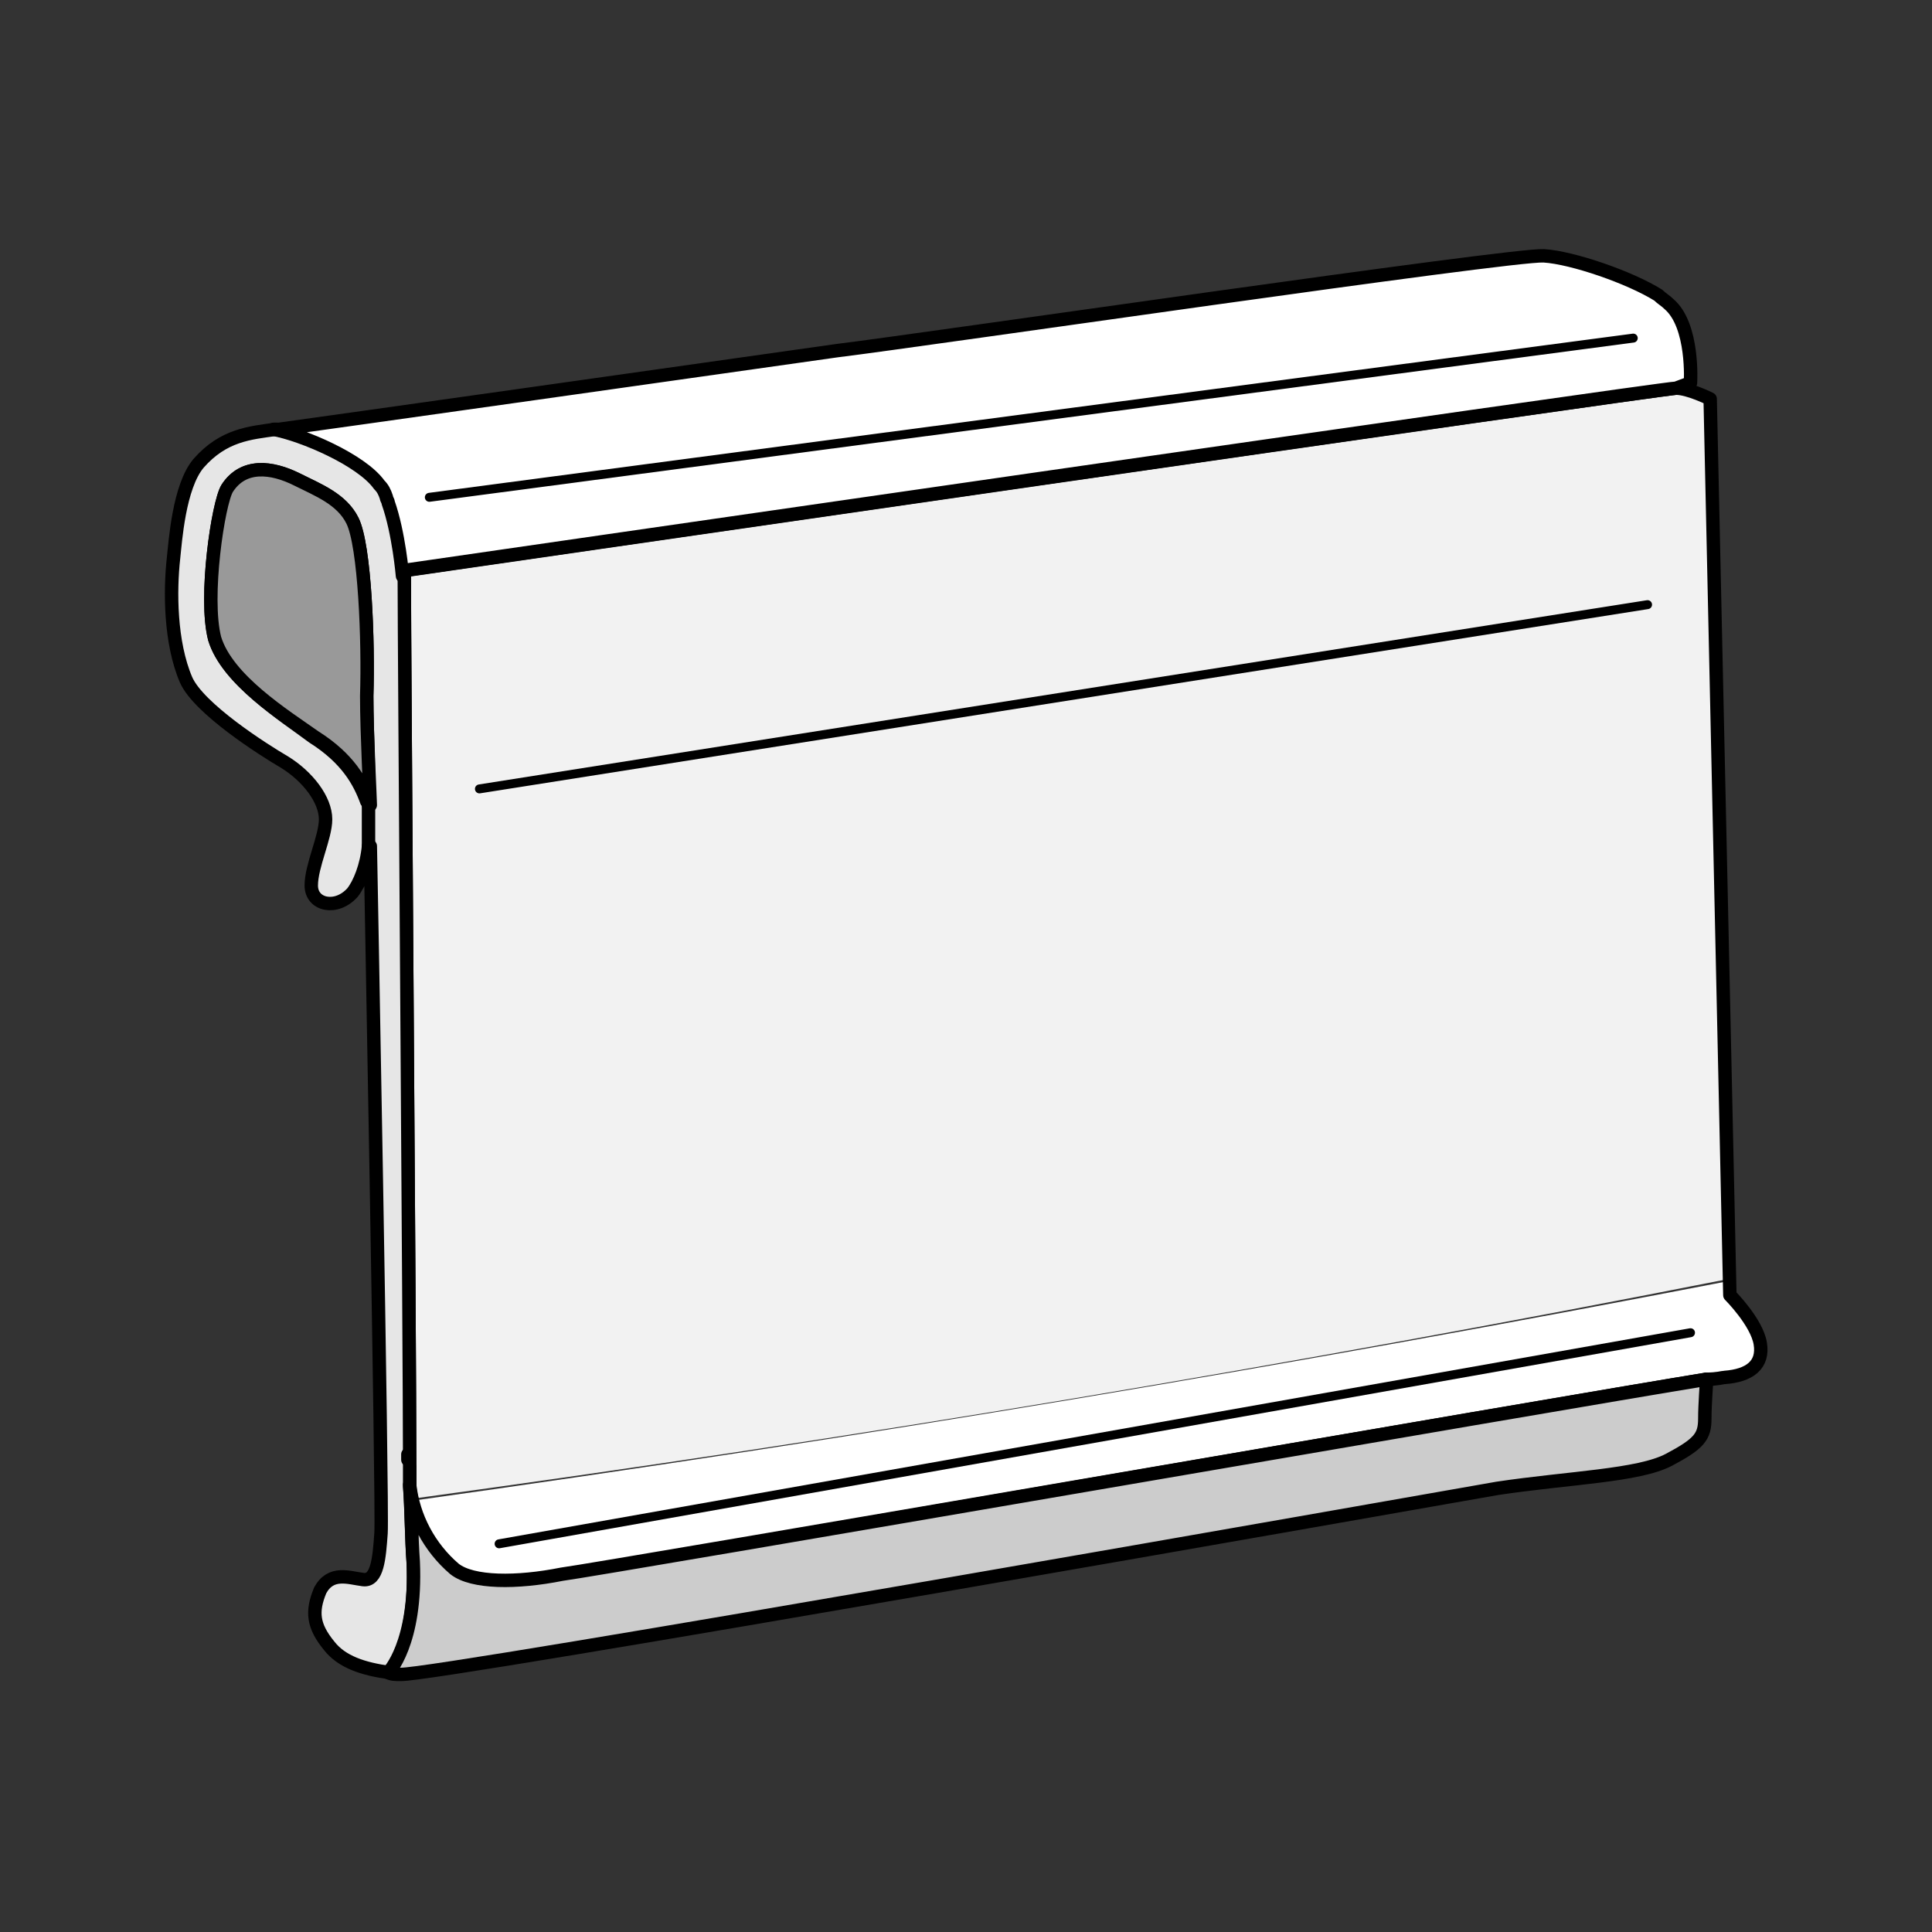 <?xml version="1.0" encoding="utf-8"?>
<!-- Generator: Adobe Illustrator 21.1.0, SVG Export Plug-In . SVG Version: 6.00 Build 0)  -->
<svg version="1.1" id="Layer_1" xmlns="http://www.w3.org/2000/svg" xmlns:xlink="http://www.w3.org/1999/xlink" x="0px" y="0px"
	 width="108px" height="108px" viewBox="0 0 108 108" style="enable-background:new 0 0 108 108;" xml:space="preserve">
<rect x="0" y="0" width="108" height="108" fill="#333333" stroke="none"/>
<style type="text/css">
	.st0{fill:#F2F2F2;}
	.st1{fill:#FFFFFF;}
	.st2{fill:none;stroke:#000000;stroke-width:0.75;stroke-linecap:round;stroke-linejoin:round;stroke-miterlimit:10;}
	.st3{fill:#E6E6E6;stroke:#000000;stroke-width:0.75;stroke-linecap:round;stroke-linejoin:round;stroke-miterlimit:10;}
	.st4{fill:#FFFFFF;stroke:#000000;stroke-width:0.75;stroke-linecap:round;stroke-linejoin:round;stroke-miterlimit:10;}
	.st5{fill:#999999;stroke:#000000;stroke-width:0.75;stroke-linecap:round;stroke-linejoin:round;stroke-miterlimit:10;}
	.st6{fill:#CCCCCC;stroke:#000000;stroke-width:0.75;stroke-linecap:round;stroke-linejoin:round;stroke-miterlimit:10;}
	.st7{fill:none;stroke:#000000;stroke-width:0.5;stroke-linecap:round;stroke-linejoin:round;stroke-miterlimit:10;}
</style>
<g>
	<path class="st0" d="M95.6,22.3c0,0-1.2-0.6-1.9-0.6S22.5,31.9,22.5,31.9s0,0.1,0,0.3c0,4,0.3,43.4,0.3,49.4c0,0.1,0,0.3,0,0.4
		c0,0.3,0,0.7,0,1.1c0,0,0,0,0,0c0,0.2,0.1,0.5,0.1,0.7c25-3.4,49.4-7.5,73.7-12.3L95.6,22.3z"/>
	<path class="st1" d="M96.7,72.5l0-0.9C72.4,76.3,48,80.4,23,83.9c0.3,1.6,1.2,3,2.4,4c1,0.8,3.5,0.8,6,0.3c2.3-0.4,56-9.7,64-11
		c0.5-0.1,0.9-0.1,1-0.1c1.4-0.1,2.2-0.7,2-1.8C98.2,73.9,96.7,72.5,96.7,72.5z"/>
	<path class="st2" d="M96.4,77c-0.1,0-0.4,0.1-1,0.1c-8,1.3-61.7,10.6-64,11c-2.5,0.4-5,0.5-6-0.3c-1.5-1.2-2.3-2.8-2.5-4.7
		c0,0,0,0,0,0c0-0.4,0-0.8,0-1.1c0-0.2,0-0.3,0-0.4c0-6.1-0.3-45.4-0.3-49.4c0-0.2,0-0.3,0-0.3S93,21.7,93.7,21.7s1.9,0.6,1.9,0.6
		l1.1,50.1c0,0,1.5,1.5,1.7,2.7C98.6,76.3,97.8,76.9,96.4,77z"/>
	<path class="st2" d="M22.9,83.1c0-0.3,0-0.5,0-0.8V82C22.8,82.3,22.9,82.7,22.9,83.1z"/>
	<path class="st2" d="M20.7,45C20.7,45,20.7,45,20.7,45"/>
	<path class="st2" d="M20.6,45c0.1,0.6,0.1,1.5-0.1,2.4"/>
	<path class="st3" d="M23.1,87.4c-0.1-1.3-0.1-3-0.2-4.3c0,0,0,0,0,0c0-0.3,0-0.5,0-0.8V82c0-0.2,0-0.3,0-0.4
		c0-6.1-0.3-45.4-0.3-49.4h0c0,0-0.2-2.4-0.8-4.1c0-0.1-0.1-0.2-0.1-0.3c-0.1-0.3-0.2-0.5-0.4-0.7c-1-1.4-4.3-2.8-5.9-3.1h0
		c-1.4,0.2-2.9,0.3-4.3,1.9c-1.1,1.3-1.3,4.4-1.4,5.3C9.5,33,9.5,35.9,10.4,38c0.7,1.6,4.3,3.9,5.5,4.6c1.3,0.8,2.3,2.1,2.3,3.2
		c0,1-0.8,2.6-0.8,3.7c0,1.1,1.4,1.4,2.3,0.4c0.4-0.5,0.8-1.5,0.9-2.6l0.1,0c0,0,0.7,37,0.6,38.4c-0.1,1.4-0.2,2.7-1,2.6
		c-0.8-0.1-1.8-0.5-2.4,0.6c-0.5,1.2-0.4,2,0.5,3.1c0.7,0.9,1.9,1.3,3.4,1.5C21.7,93.6,23.3,92,23.1,87.4z M20.6,45
		c0-0.1,0-0.2-0.1-0.2c-0.4-1.1-1.1-2.4-3-3.6C15.9,40,12.7,38,12,35.7c-0.6-2.3,0.2-7.6,0.7-8.4c0.9-1.4,2.5-1.2,3.9-0.5
		c1.2,0.6,2.5,1.1,3.1,2.3c0.7,1.4,0.9,6.8,0.8,9.8C20.5,41,20.7,44.7,20.6,45L20.6,45z"/>
	<path class="st4" d="M94.5,21.4l-0.8,0.3c-0.8,0-71.2,10.2-71.2,10.2s0,0.1,0,0.3h0c0,0-0.2-2.4-0.8-4.1c0-0.1-0.1-0.2-0.1-0.3
		c-0.1-0.3-0.2-0.5-0.4-0.7c-1-1.4-4.3-2.8-5.9-3.1c0.1,0,0.2,0,0.3,0c1.5-0.2,26.3-3.7,31.2-4.4c4.9-0.6,37.7-5.4,39.5-5.3
		c1.6,0.1,4.8,1.2,6.4,2.2c0.2,0.2,0.4,0.3,0.6,0.5C94.7,18.2,94.5,21.4,94.5,21.4z"/>
	<path class="st5" d="M20.7,45L20.7,45c-0.1-0.1-0.1-0.2-0.1-0.2c-0.4-1.1-1.1-2.4-3-3.6C15.9,40,12.7,38,12,35.7
		c-0.6-2.3,0.2-7.6,0.7-8.4c0.9-1.4,2.5-1.2,3.9-0.5c1.2,0.6,2.5,1.1,3.1,2.3c0.7,1.4,0.9,6.8,0.8,9.8C20.5,41,20.7,44.7,20.7,45z"
		/>
	<path class="st6" d="M95.4,77.1c0,0.2-0.1,1.4-0.1,2.2c0,1-0.3,1.4-2,2.3c-1.7,0.9-5.6,1-9.6,1.6c-4,0.7-59.5,10.5-61.3,10.4
		c-0.3,0-0.5,0-0.7-0.1c0,0,1.6-1.6,1.4-6.2c-0.1-1.3-0.1-3-0.2-4.3c0.2,1.8,1.1,3.5,2.5,4.7c1,0.8,3.5,0.8,6,0.3
		C33.7,87.7,87.4,78.4,95.4,77.1z"/>
	<path class="st2" d="M95.4,77.1C95.4,77.1,95.4,77.1,95.4,77.1"/>
	<g>
		<line class="st7" x1="27.9" y1="86.3" x2="94.5" y2="74.5"/>
		<line class="st7" x1="26.8" y1="44.1" x2="92.1" y2="33.8"/>
		<line class="st7" x1="24" y1="27.8" x2="91.3" y2="18.9"/>
	</g>
	<path class="st2" d="M22.8,81.6c0-0.2,0-0.3,0-0.3"/>
	<line class="st2" x1="20.6" y1="45" x2="20.6" y2="47.4"/>
</g>
</svg>
